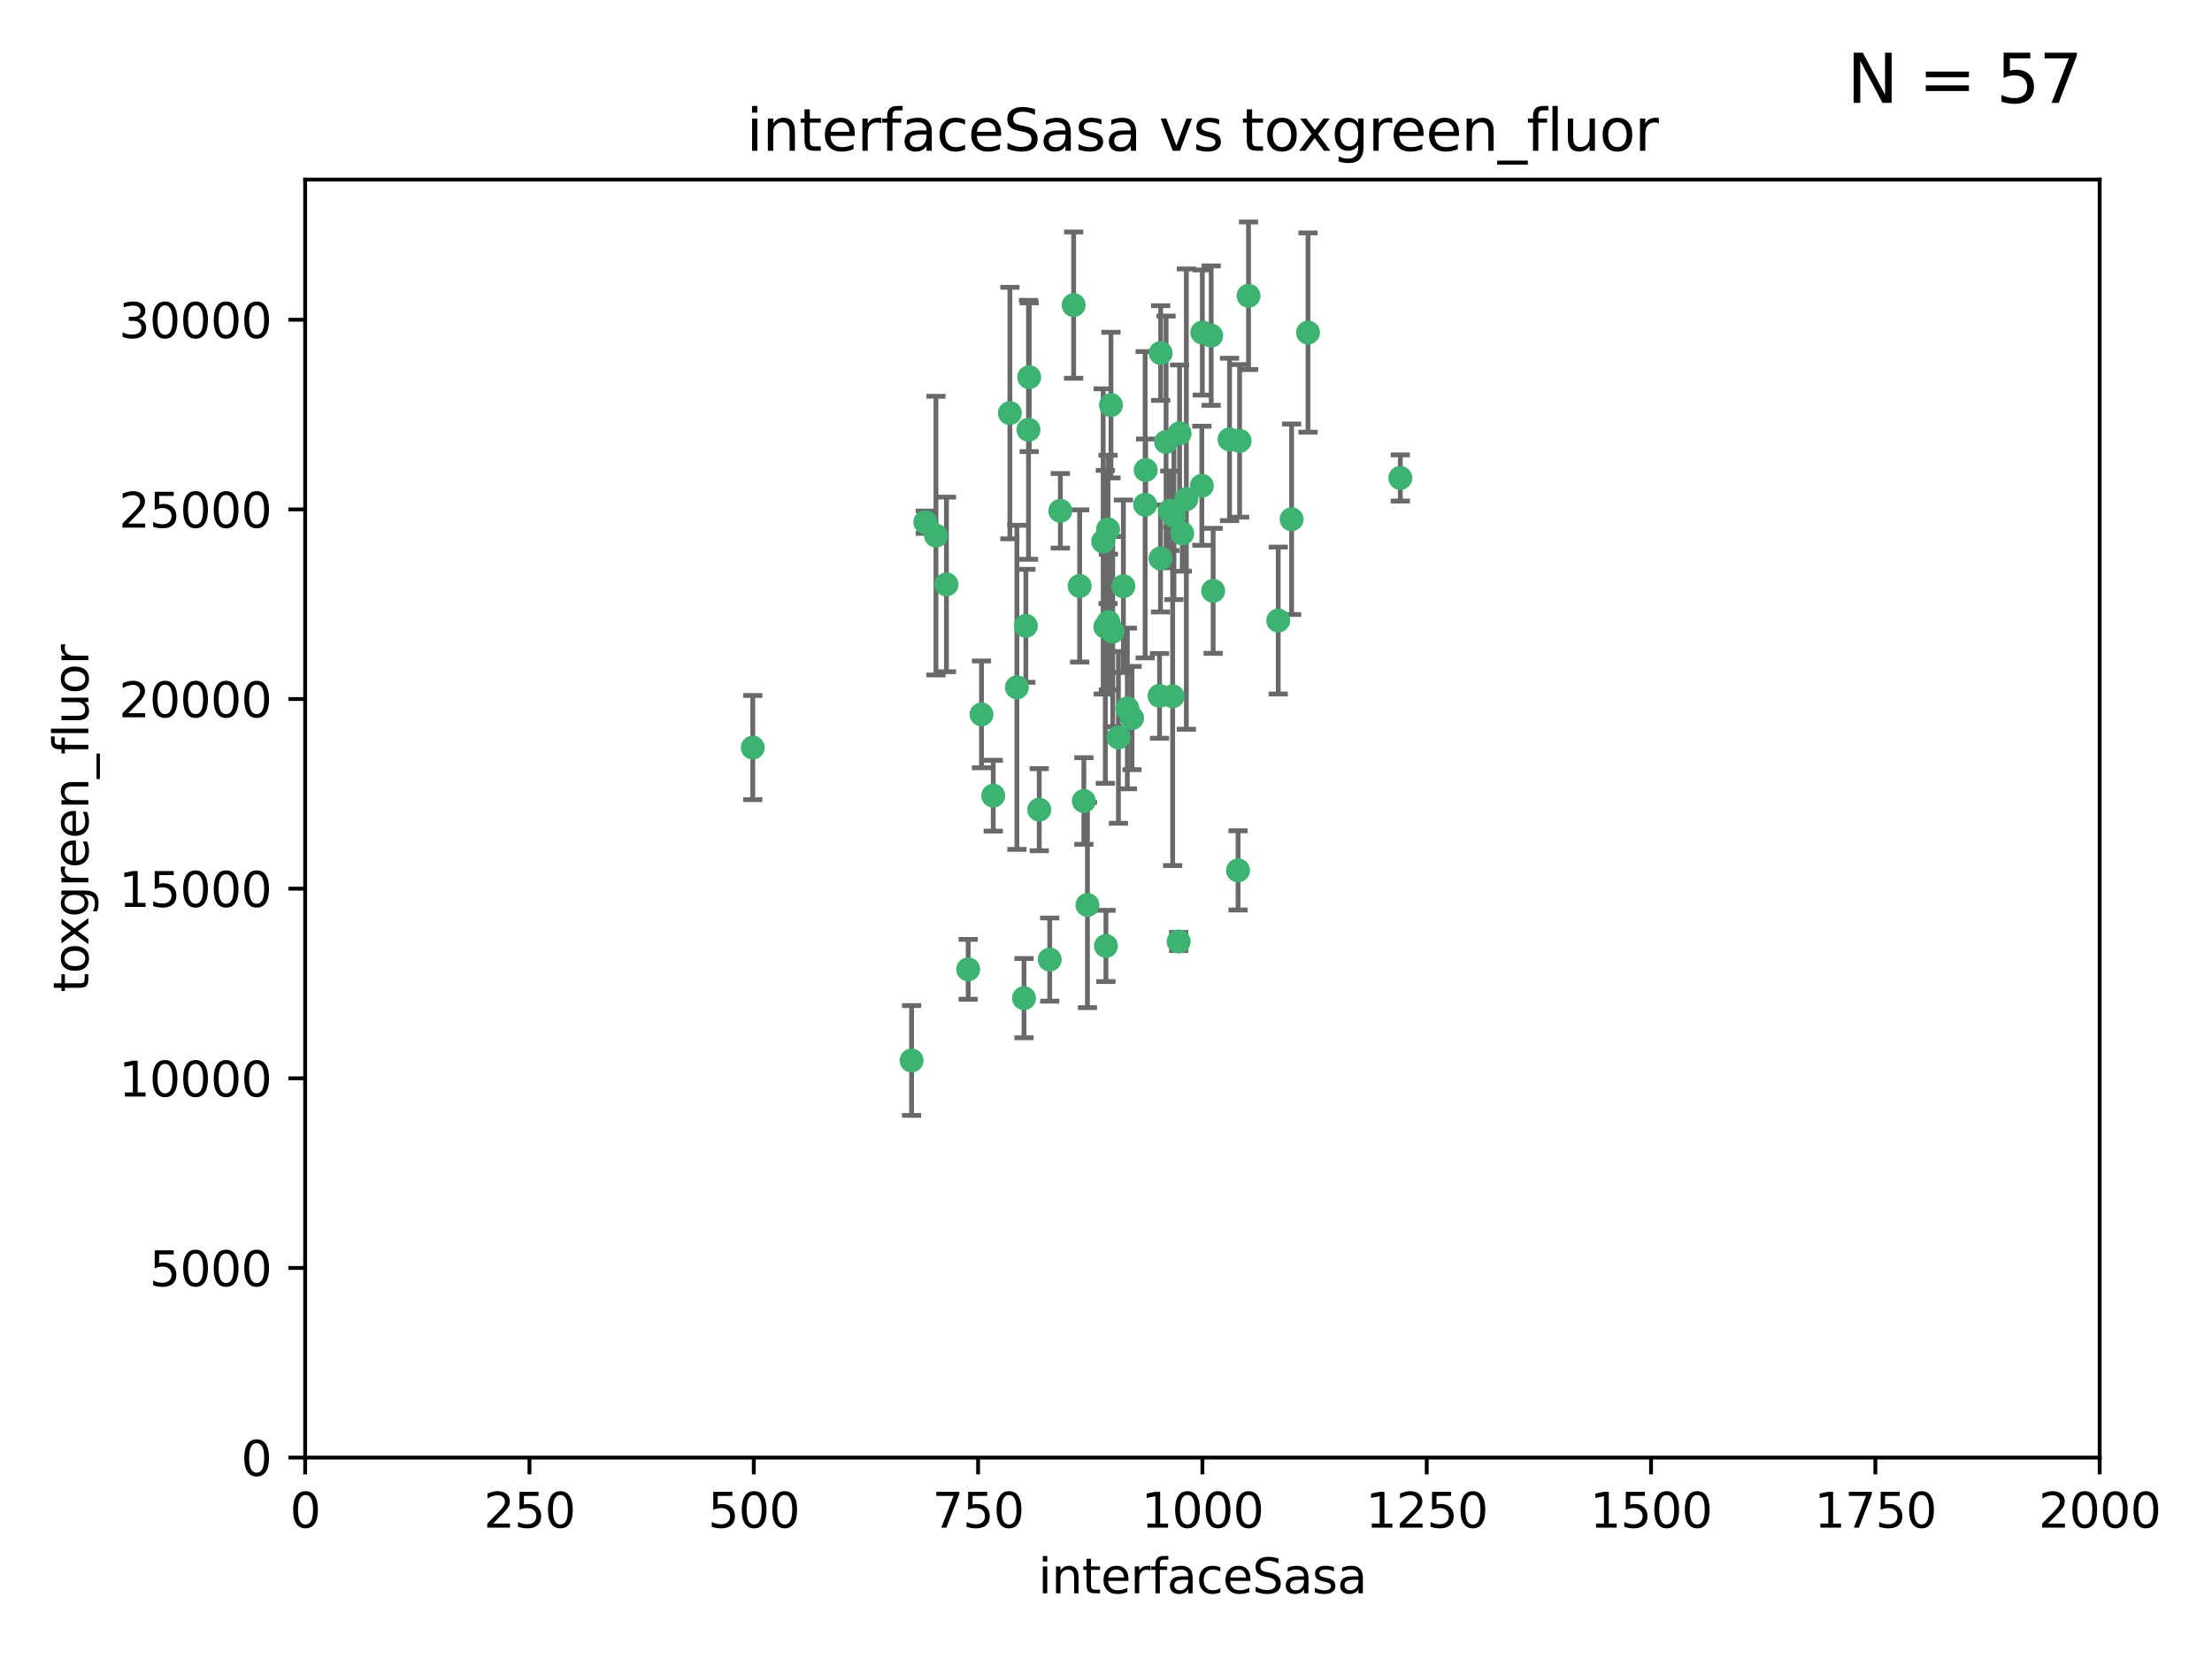 <?xml version="1.0" encoding="utf-8" standalone="no"?>
<!DOCTYPE svg PUBLIC "-//W3C//DTD SVG 1.1//EN"
  "http://www.w3.org/Graphics/SVG/1.1/DTD/svg11.dtd">
<svg xmlns:xlink="http://www.w3.org/1999/xlink" width="460.8pt" height="345.6pt" viewBox="0 0 460.8 345.6" xmlns="http://www.w3.org/2000/svg" version="1.1">
 <defs>
  <style type="text/css">*{stroke-linejoin: round; stroke-linecap: butt}</style>
 </defs>
 <g id="figure_1">
  <g id="patch_1">
   <path d="M 0 345.6 
L 460.8 345.6 
L 460.8 0 
L 0 0 
z
" style="fill: #ffffff"/>
  </g>
  <g id="axes_1">
   <g id="patch_2">
    <path d="M 63.571 303.64 
L 437.4 303.64 
L 437.4 37.411 
L 63.571 37.411 
z
" style="fill: #ffffff"/>
   </g>
   <g id="PathCollection_1">
    <defs>
     <path id="m386fe6e822" d="M 0 1.118 
C 0.297 1.118 0.581 1 0.791 0.791 
C 1 0.581 1.118 0.297 1.118 0 
C 1.118 -0.297 1 -0.581 0.791 -0.791 
C 0.581 -1 0.297 -1.118 0 -1.118 
C -0.297 -1.118 -0.581 -1 -0.791 -0.791 
C -1 -0.581 -1.118 -0.297 -1.118 0 
C -1.118 0.297 -1 0.581 -0.791 0.791 
C -0.581 1 -0.297 1.118 0 1.118 
z
" style="stroke: #3cb371"/>
    </defs>
    <g clip-path="url(#pe1f8c6bca3)">
     <use xlink:href="#m386fe6e822" x="243.693" y="106.407" style="fill: #3cb371; stroke: #3cb371"/>
     <use xlink:href="#m386fe6e822" x="272.484" y="69.276" style="fill: #3cb371; stroke: #3cb371"/>
     <use xlink:href="#m386fe6e822" x="231.435" y="84.387" style="fill: #3cb371; stroke: #3cb371"/>
     <use xlink:href="#m386fe6e822" x="242.914" y="92.058" style="fill: #3cb371; stroke: #3cb371"/>
     <use xlink:href="#m386fe6e822" x="266.28" y="129.266" style="fill: #3cb371; stroke: #3cb371"/>
     <use xlink:href="#m386fe6e822" x="269.065" y="108.167" style="fill: #3cb371; stroke: #3cb371"/>
     <use xlink:href="#m386fe6e822" x="220.886" y="106.409" style="fill: #3cb371; stroke: #3cb371"/>
     <use xlink:href="#m386fe6e822" x="214.404" y="78.577" style="fill: #3cb371; stroke: #3cb371"/>
     <use xlink:href="#m386fe6e822" x="241.787" y="73.544" style="fill: #3cb371; stroke: #3cb371"/>
     <use xlink:href="#m386fe6e822" x="252.721" y="123.084" style="fill: #3cb371; stroke: #3cb371"/>
     <use xlink:href="#m386fe6e822" x="252.312" y="69.92" style="fill: #3cb371; stroke: #3cb371"/>
     <use xlink:href="#m386fe6e822" x="258.229" y="91.842" style="fill: #3cb371; stroke: #3cb371"/>
     <use xlink:href="#m386fe6e822" x="223.66" y="63.561" style="fill: #3cb371; stroke: #3cb371"/>
     <use xlink:href="#m386fe6e822" x="232.987" y="153.62" style="fill: #3cb371; stroke: #3cb371"/>
     <use xlink:href="#m386fe6e822" x="241.557" y="144.96" style="fill: #3cb371; stroke: #3cb371"/>
     <use xlink:href="#m386fe6e822" x="247.136" y="103.972" style="fill: #3cb371; stroke: #3cb371"/>
     <use xlink:href="#m386fe6e822" x="246.284" y="111.129" style="fill: #3cb371; stroke: #3cb371"/>
     <use xlink:href="#m386fe6e822" x="244.553" y="107.43" style="fill: #3cb371; stroke: #3cb371"/>
     <use xlink:href="#m386fe6e822" x="250.368" y="101.196" style="fill: #3cb371; stroke: #3cb371"/>
     <use xlink:href="#m386fe6e822" x="210.378" y="86.045" style="fill: #3cb371; stroke: #3cb371"/>
     <use xlink:href="#m386fe6e822" x="256.134" y="91.543" style="fill: #3cb371; stroke: #3cb371"/>
     <use xlink:href="#m386fe6e822" x="234.02" y="122.124" style="fill: #3cb371; stroke: #3cb371"/>
     <use xlink:href="#m386fe6e822" x="216.495" y="168.674" style="fill: #3cb371; stroke: #3cb371"/>
     <use xlink:href="#m386fe6e822" x="238.555" y="105.145" style="fill: #3cb371; stroke: #3cb371"/>
     <use xlink:href="#m386fe6e822" x="230.261" y="130.584" style="fill: #3cb371; stroke: #3cb371"/>
     <use xlink:href="#m386fe6e822" x="238.669" y="97.916" style="fill: #3cb371; stroke: #3cb371"/>
     <use xlink:href="#m386fe6e822" x="241.753" y="116.33" style="fill: #3cb371; stroke: #3cb371"/>
     <use xlink:href="#m386fe6e822" x="245.731" y="90.261" style="fill: #3cb371; stroke: #3cb371"/>
     <use xlink:href="#m386fe6e822" x="214.256" y="89.534" style="fill: #3cb371; stroke: #3cb371"/>
     <use xlink:href="#m386fe6e822" x="291.711" y="99.569" style="fill: #3cb371; stroke: #3cb371"/>
     <use xlink:href="#m386fe6e822" x="224.916" y="122.066" style="fill: #3cb371; stroke: #3cb371"/>
     <use xlink:href="#m386fe6e822" x="260.091" y="61.614" style="fill: #3cb371; stroke: #3cb371"/>
     <use xlink:href="#m386fe6e822" x="250.465" y="69.268" style="fill: #3cb371; stroke: #3cb371"/>
     <use xlink:href="#m386fe6e822" x="204.462" y="148.819" style="fill: #3cb371; stroke: #3cb371"/>
     <use xlink:href="#m386fe6e822" x="218.677" y="199.895" style="fill: #3cb371; stroke: #3cb371"/>
     <use xlink:href="#m386fe6e822" x="201.688" y="201.933" style="fill: #3cb371; stroke: #3cb371"/>
     <use xlink:href="#m386fe6e822" x="194.981" y="111.579" style="fill: #3cb371; stroke: #3cb371"/>
     <use xlink:href="#m386fe6e822" x="231.802" y="131.576" style="fill: #3cb371; stroke: #3cb371"/>
     <use xlink:href="#m386fe6e822" x="192.753" y="108.788" style="fill: #3cb371; stroke: #3cb371"/>
     <use xlink:href="#m386fe6e822" x="230.822" y="110.277" style="fill: #3cb371; stroke: #3cb371"/>
     <use xlink:href="#m386fe6e822" x="229.813" y="112.79" style="fill: #3cb371; stroke: #3cb371"/>
     <use xlink:href="#m386fe6e822" x="230.901" y="129.589" style="fill: #3cb371; stroke: #3cb371"/>
     <use xlink:href="#m386fe6e822" x="213.706" y="130.365" style="fill: #3cb371; stroke: #3cb371"/>
     <use xlink:href="#m386fe6e822" x="206.91" y="165.758" style="fill: #3cb371; stroke: #3cb371"/>
     <use xlink:href="#m386fe6e822" x="226.534" y="188.53" style="fill: #3cb371; stroke: #3cb371"/>
     <use xlink:href="#m386fe6e822" x="211.835" y="143.182" style="fill: #3cb371; stroke: #3cb371"/>
     <use xlink:href="#m386fe6e822" x="245.536" y="196.128" style="fill: #3cb371; stroke: #3cb371"/>
     <use xlink:href="#m386fe6e822" x="244.288" y="145.054" style="fill: #3cb371; stroke: #3cb371"/>
     <use xlink:href="#m386fe6e822" x="213.318" y="207.934" style="fill: #3cb371; stroke: #3cb371"/>
     <use xlink:href="#m386fe6e822" x="235.826" y="149.585" style="fill: #3cb371; stroke: #3cb371"/>
     <use xlink:href="#m386fe6e822" x="230.385" y="197.058" style="fill: #3cb371; stroke: #3cb371"/>
     <use xlink:href="#m386fe6e822" x="257.91" y="181.315" style="fill: #3cb371; stroke: #3cb371"/>
     <use xlink:href="#m386fe6e822" x="189.899" y="220.92" style="fill: #3cb371; stroke: #3cb371"/>
     <use xlink:href="#m386fe6e822" x="234.846" y="147.587" style="fill: #3cb371; stroke: #3cb371"/>
     <use xlink:href="#m386fe6e822" x="197.163" y="121.744" style="fill: #3cb371; stroke: #3cb371"/>
     <use xlink:href="#m386fe6e822" x="225.785" y="166.862" style="fill: #3cb371; stroke: #3cb371"/>
     <use xlink:href="#m386fe6e822" x="156.817" y="155.731" style="fill: #3cb371; stroke: #3cb371"/>
    </g>
   </g>
   <g id="matplotlib.axis_1">
    <g id="xtick_1">
     <g id="line2d_1">
      <defs>
       <path id="ma49782a4a8" d="M 0 0 
L 0 3.5 
" style="stroke: #000000; stroke-width: 0.8"/>
      </defs>
      <g>
       <use xlink:href="#ma49782a4a8" x="63.571" y="303.64" style="stroke: #000000; stroke-width: 0.8"/>
      </g>
     </g>
     <g id="text_1">
      <!-- 0 -->
      <g transform="translate(60.39 318.238)scale(0.1 -0.1)">
       <defs>
        <path id="DejaVuSans-30" d="M 2034 4250 
Q 1547 4250 1301 3770 
Q 1056 3291 1056 2328 
Q 1056 1369 1301 889 
Q 1547 409 2034 409 
Q 2525 409 2770 889 
Q 3016 1369 3016 2328 
Q 3016 3291 2770 3770 
Q 2525 4250 2034 4250 
z
M 2034 4750 
Q 2819 4750 3233 4129 
Q 3647 3509 3647 2328 
Q 3647 1150 3233 529 
Q 2819 -91 2034 -91 
Q 1250 -91 836 529 
Q 422 1150 422 2328 
Q 422 3509 836 4129 
Q 1250 4750 2034 4750 
z
" transform="scale(0.016)"/>
       </defs>
       <use xlink:href="#DejaVuSans-30"/>
      </g>
     </g>
    </g>
    <g id="xtick_2">
     <g id="line2d_2">
      <g>
       <use xlink:href="#ma49782a4a8" x="110.3" y="303.64" style="stroke: #000000; stroke-width: 0.8"/>
      </g>
     </g>
     <g id="text_2">
      <!-- 250 -->
      <g transform="translate(100.756 318.238)scale(0.1 -0.1)">
       <defs>
        <path id="DejaVuSans-32" d="M 1228 531 
L 3431 531 
L 3431 0 
L 469 0 
L 469 531 
Q 828 903 1448 1529 
Q 2069 2156 2228 2338 
Q 2531 2678 2651 2914 
Q 2772 3150 2772 3378 
Q 2772 3750 2511 3984 
Q 2250 4219 1831 4219 
Q 1534 4219 1204 4116 
Q 875 4013 500 3803 
L 500 4441 
Q 881 4594 1212 4672 
Q 1544 4750 1819 4750 
Q 2544 4750 2975 4387 
Q 3406 4025 3406 3419 
Q 3406 3131 3298 2873 
Q 3191 2616 2906 2266 
Q 2828 2175 2409 1742 
Q 1991 1309 1228 531 
z
" transform="scale(0.016)"/>
        <path id="DejaVuSans-35" d="M 691 4666 
L 3169 4666 
L 3169 4134 
L 1269 4134 
L 1269 2991 
Q 1406 3038 1543 3061 
Q 1681 3084 1819 3084 
Q 2600 3084 3056 2656 
Q 3513 2228 3513 1497 
Q 3513 744 3044 326 
Q 2575 -91 1722 -91 
Q 1428 -91 1123 -41 
Q 819 9 494 109 
L 494 744 
Q 775 591 1075 516 
Q 1375 441 1709 441 
Q 2250 441 2565 725 
Q 2881 1009 2881 1497 
Q 2881 1984 2565 2268 
Q 2250 2553 1709 2553 
Q 1456 2553 1204 2497 
Q 953 2441 691 2322 
L 691 4666 
z
" transform="scale(0.016)"/>
       </defs>
       <use xlink:href="#DejaVuSans-32"/>
       <use xlink:href="#DejaVuSans-35" x="63.623"/>
       <use xlink:href="#DejaVuSans-30" x="127.246"/>
      </g>
     </g>
    </g>
    <g id="xtick_3">
     <g id="line2d_3">
      <g>
       <use xlink:href="#ma49782a4a8" x="157.028" y="303.64" style="stroke: #000000; stroke-width: 0.8"/>
      </g>
     </g>
     <g id="text_3">
      <!-- 500 -->
      <g transform="translate(147.485 318.238)scale(0.1 -0.1)">
       <use xlink:href="#DejaVuSans-35"/>
       <use xlink:href="#DejaVuSans-30" x="63.623"/>
       <use xlink:href="#DejaVuSans-30" x="127.246"/>
      </g>
     </g>
    </g>
    <g id="xtick_4">
     <g id="line2d_4">
      <g>
       <use xlink:href="#ma49782a4a8" x="203.757" y="303.64" style="stroke: #000000; stroke-width: 0.8"/>
      </g>
     </g>
     <g id="text_4">
      <!-- 750 -->
      <g transform="translate(194.213 318.238)scale(0.1 -0.1)">
       <defs>
        <path id="DejaVuSans-37" d="M 525 4666 
L 3525 4666 
L 3525 4397 
L 1831 0 
L 1172 0 
L 2766 4134 
L 525 4134 
L 525 4666 
z
" transform="scale(0.016)"/>
       </defs>
       <use xlink:href="#DejaVuSans-37"/>
       <use xlink:href="#DejaVuSans-35" x="63.623"/>
       <use xlink:href="#DejaVuSans-30" x="127.246"/>
      </g>
     </g>
    </g>
    <g id="xtick_5">
     <g id="line2d_5">
      <g>
       <use xlink:href="#ma49782a4a8" x="250.486" y="303.64" style="stroke: #000000; stroke-width: 0.8"/>
      </g>
     </g>
     <g id="text_5">
      <!-- 1000 -->
      <g transform="translate(237.761 318.238)scale(0.1 -0.1)">
       <defs>
        <path id="DejaVuSans-31" d="M 794 531 
L 1825 531 
L 1825 4091 
L 703 3866 
L 703 4441 
L 1819 4666 
L 2450 4666 
L 2450 531 
L 3481 531 
L 3481 0 
L 794 0 
L 794 531 
z
" transform="scale(0.016)"/>
       </defs>
       <use xlink:href="#DejaVuSans-31"/>
       <use xlink:href="#DejaVuSans-30" x="63.623"/>
       <use xlink:href="#DejaVuSans-30" x="127.246"/>
       <use xlink:href="#DejaVuSans-30" x="190.869"/>
      </g>
     </g>
    </g>
    <g id="xtick_6">
     <g id="line2d_6">
      <g>
       <use xlink:href="#ma49782a4a8" x="297.214" y="303.64" style="stroke: #000000; stroke-width: 0.8"/>
      </g>
     </g>
     <g id="text_6">
      <!-- 1250 -->
      <g transform="translate(284.489 318.238)scale(0.1 -0.1)">
       <use xlink:href="#DejaVuSans-31"/>
       <use xlink:href="#DejaVuSans-32" x="63.623"/>
       <use xlink:href="#DejaVuSans-35" x="127.246"/>
       <use xlink:href="#DejaVuSans-30" x="190.869"/>
      </g>
     </g>
    </g>
    <g id="xtick_7">
     <g id="line2d_7">
      <g>
       <use xlink:href="#ma49782a4a8" x="343.943" y="303.64" style="stroke: #000000; stroke-width: 0.8"/>
      </g>
     </g>
     <g id="text_7">
      <!-- 1500 -->
      <g transform="translate(331.218 318.238)scale(0.1 -0.1)">
       <use xlink:href="#DejaVuSans-31"/>
       <use xlink:href="#DejaVuSans-35" x="63.623"/>
       <use xlink:href="#DejaVuSans-30" x="127.246"/>
       <use xlink:href="#DejaVuSans-30" x="190.869"/>
      </g>
     </g>
    </g>
    <g id="xtick_8">
     <g id="line2d_8">
      <g>
       <use xlink:href="#ma49782a4a8" x="390.671" y="303.64" style="stroke: #000000; stroke-width: 0.8"/>
      </g>
     </g>
     <g id="text_8">
      <!-- 1750 -->
      <g transform="translate(377.946 318.238)scale(0.1 -0.1)">
       <use xlink:href="#DejaVuSans-31"/>
       <use xlink:href="#DejaVuSans-37" x="63.623"/>
       <use xlink:href="#DejaVuSans-35" x="127.246"/>
       <use xlink:href="#DejaVuSans-30" x="190.869"/>
      </g>
     </g>
    </g>
    <g id="xtick_9">
     <g id="line2d_9">
      <g>
       <use xlink:href="#ma49782a4a8" x="437.4" y="303.64" style="stroke: #000000; stroke-width: 0.8"/>
      </g>
     </g>
     <g id="text_9">
      <!-- 2000 -->
      <g transform="translate(424.675 318.238)scale(0.1 -0.1)">
       <use xlink:href="#DejaVuSans-32"/>
       <use xlink:href="#DejaVuSans-30" x="63.623"/>
       <use xlink:href="#DejaVuSans-30" x="127.246"/>
       <use xlink:href="#DejaVuSans-30" x="190.869"/>
      </g>
     </g>
    </g>
    <g id="text_10">
     <!-- interfaceSasa -->
     <g transform="translate(216.279 331.917)scale(0.1 -0.1)">
      <defs>
       <path id="DejaVuSans-69" d="M 603 3500 
L 1178 3500 
L 1178 0 
L 603 0 
L 603 3500 
z
M 603 4863 
L 1178 4863 
L 1178 4134 
L 603 4134 
L 603 4863 
z
" transform="scale(0.016)"/>
       <path id="DejaVuSans-6e" d="M 3513 2113 
L 3513 0 
L 2938 0 
L 2938 2094 
Q 2938 2591 2744 2837 
Q 2550 3084 2163 3084 
Q 1697 3084 1428 2787 
Q 1159 2491 1159 1978 
L 1159 0 
L 581 0 
L 581 3500 
L 1159 3500 
L 1159 2956 
Q 1366 3272 1645 3428 
Q 1925 3584 2291 3584 
Q 2894 3584 3203 3211 
Q 3513 2838 3513 2113 
z
" transform="scale(0.016)"/>
       <path id="DejaVuSans-74" d="M 1172 4494 
L 1172 3500 
L 2356 3500 
L 2356 3053 
L 1172 3053 
L 1172 1153 
Q 1172 725 1289 603 
Q 1406 481 1766 481 
L 2356 481 
L 2356 0 
L 1766 0 
Q 1100 0 847 248 
Q 594 497 594 1153 
L 594 3053 
L 172 3053 
L 172 3500 
L 594 3500 
L 594 4494 
L 1172 4494 
z
" transform="scale(0.016)"/>
       <path id="DejaVuSans-65" d="M 3597 1894 
L 3597 1613 
L 953 1613 
Q 991 1019 1311 708 
Q 1631 397 2203 397 
Q 2534 397 2845 478 
Q 3156 559 3463 722 
L 3463 178 
Q 3153 47 2828 -22 
Q 2503 -91 2169 -91 
Q 1331 -91 842 396 
Q 353 884 353 1716 
Q 353 2575 817 3079 
Q 1281 3584 2069 3584 
Q 2775 3584 3186 3129 
Q 3597 2675 3597 1894 
z
M 3022 2063 
Q 3016 2534 2758 2815 
Q 2500 3097 2075 3097 
Q 1594 3097 1305 2825 
Q 1016 2553 972 2059 
L 3022 2063 
z
" transform="scale(0.016)"/>
       <path id="DejaVuSans-72" d="M 2631 2963 
Q 2534 3019 2420 3045 
Q 2306 3072 2169 3072 
Q 1681 3072 1420 2755 
Q 1159 2438 1159 1844 
L 1159 0 
L 581 0 
L 581 3500 
L 1159 3500 
L 1159 2956 
Q 1341 3275 1631 3429 
Q 1922 3584 2338 3584 
Q 2397 3584 2469 3576 
Q 2541 3569 2628 3553 
L 2631 2963 
z
" transform="scale(0.016)"/>
       <path id="DejaVuSans-66" d="M 2375 4863 
L 2375 4384 
L 1825 4384 
Q 1516 4384 1395 4259 
Q 1275 4134 1275 3809 
L 1275 3500 
L 2222 3500 
L 2222 3053 
L 1275 3053 
L 1275 0 
L 697 0 
L 697 3053 
L 147 3053 
L 147 3500 
L 697 3500 
L 697 3744 
Q 697 4328 969 4595 
Q 1241 4863 1831 4863 
L 2375 4863 
z
" transform="scale(0.016)"/>
       <path id="DejaVuSans-61" d="M 2194 1759 
Q 1497 1759 1228 1600 
Q 959 1441 959 1056 
Q 959 750 1161 570 
Q 1363 391 1709 391 
Q 2188 391 2477 730 
Q 2766 1069 2766 1631 
L 2766 1759 
L 2194 1759 
z
M 3341 1997 
L 3341 0 
L 2766 0 
L 2766 531 
Q 2569 213 2275 61 
Q 1981 -91 1556 -91 
Q 1019 -91 701 211 
Q 384 513 384 1019 
Q 384 1609 779 1909 
Q 1175 2209 1959 2209 
L 2766 2209 
L 2766 2266 
Q 2766 2663 2505 2880 
Q 2244 3097 1772 3097 
Q 1472 3097 1187 3025 
Q 903 2953 641 2809 
L 641 3341 
Q 956 3463 1253 3523 
Q 1550 3584 1831 3584 
Q 2591 3584 2966 3190 
Q 3341 2797 3341 1997 
z
" transform="scale(0.016)"/>
       <path id="DejaVuSans-63" d="M 3122 3366 
L 3122 2828 
Q 2878 2963 2633 3030 
Q 2388 3097 2138 3097 
Q 1578 3097 1268 2742 
Q 959 2388 959 1747 
Q 959 1106 1268 751 
Q 1578 397 2138 397 
Q 2388 397 2633 464 
Q 2878 531 3122 666 
L 3122 134 
Q 2881 22 2623 -34 
Q 2366 -91 2075 -91 
Q 1284 -91 818 406 
Q 353 903 353 1747 
Q 353 2603 823 3093 
Q 1294 3584 2113 3584 
Q 2378 3584 2631 3529 
Q 2884 3475 3122 3366 
z
" transform="scale(0.016)"/>
       <path id="DejaVuSans-53" d="M 3425 4513 
L 3425 3897 
Q 3066 4069 2747 4153 
Q 2428 4238 2131 4238 
Q 1616 4238 1336 4038 
Q 1056 3838 1056 3469 
Q 1056 3159 1242 3001 
Q 1428 2844 1947 2747 
L 2328 2669 
Q 3034 2534 3370 2195 
Q 3706 1856 3706 1288 
Q 3706 609 3251 259 
Q 2797 -91 1919 -91 
Q 1588 -91 1214 -16 
Q 841 59 441 206 
L 441 856 
Q 825 641 1194 531 
Q 1563 422 1919 422 
Q 2459 422 2753 634 
Q 3047 847 3047 1241 
Q 3047 1584 2836 1778 
Q 2625 1972 2144 2069 
L 1759 2144 
Q 1053 2284 737 2584 
Q 422 2884 422 3419 
Q 422 4038 858 4394 
Q 1294 4750 2059 4750 
Q 2388 4750 2728 4690 
Q 3069 4631 3425 4513 
z
" transform="scale(0.016)"/>
       <path id="DejaVuSans-73" d="M 2834 3397 
L 2834 2853 
Q 2591 2978 2328 3040 
Q 2066 3103 1784 3103 
Q 1356 3103 1142 2972 
Q 928 2841 928 2578 
Q 928 2378 1081 2264 
Q 1234 2150 1697 2047 
L 1894 2003 
Q 2506 1872 2764 1633 
Q 3022 1394 3022 966 
Q 3022 478 2636 193 
Q 2250 -91 1575 -91 
Q 1294 -91 989 -36 
Q 684 19 347 128 
L 347 722 
Q 666 556 975 473 
Q 1284 391 1588 391 
Q 1994 391 2212 530 
Q 2431 669 2431 922 
Q 2431 1156 2273 1281 
Q 2116 1406 1581 1522 
L 1381 1569 
Q 847 1681 609 1914 
Q 372 2147 372 2553 
Q 372 3047 722 3315 
Q 1072 3584 1716 3584 
Q 2034 3584 2315 3537 
Q 2597 3491 2834 3397 
z
" transform="scale(0.016)"/>
      </defs>
      <use xlink:href="#DejaVuSans-69"/>
      <use xlink:href="#DejaVuSans-6e" x="27.783"/>
      <use xlink:href="#DejaVuSans-74" x="91.162"/>
      <use xlink:href="#DejaVuSans-65" x="130.371"/>
      <use xlink:href="#DejaVuSans-72" x="191.895"/>
      <use xlink:href="#DejaVuSans-66" x="233.008"/>
      <use xlink:href="#DejaVuSans-61" x="268.213"/>
      <use xlink:href="#DejaVuSans-63" x="329.492"/>
      <use xlink:href="#DejaVuSans-65" x="384.473"/>
      <use xlink:href="#DejaVuSans-53" x="445.996"/>
      <use xlink:href="#DejaVuSans-61" x="509.473"/>
      <use xlink:href="#DejaVuSans-73" x="570.752"/>
      <use xlink:href="#DejaVuSans-61" x="622.852"/>
     </g>
    </g>
   </g>
   <g id="matplotlib.axis_2">
    <g id="ytick_1">
     <g id="line2d_10">
      <defs>
       <path id="m198e54d831" d="M 0 0 
L -3.5 0 
" style="stroke: #000000; stroke-width: 0.8"/>
      </defs>
      <g>
       <use xlink:href="#m198e54d831" x="63.571" y="303.64" style="stroke: #000000; stroke-width: 0.8"/>
      </g>
     </g>
     <g id="text_11">
      <!-- 0 -->
      <g transform="translate(50.209 307.439)scale(0.1 -0.1)">
       <use xlink:href="#DejaVuSans-30"/>
      </g>
     </g>
    </g>
    <g id="ytick_2">
     <g id="line2d_11">
      <g>
       <use xlink:href="#m198e54d831" x="63.571" y="264.135" style="stroke: #000000; stroke-width: 0.8"/>
      </g>
     </g>
     <g id="text_12">
      <!-- 5000 -->
      <g transform="translate(31.121 267.934)scale(0.1 -0.1)">
       <use xlink:href="#DejaVuSans-35"/>
       <use xlink:href="#DejaVuSans-30" x="63.623"/>
       <use xlink:href="#DejaVuSans-30" x="127.246"/>
       <use xlink:href="#DejaVuSans-30" x="190.869"/>
      </g>
     </g>
    </g>
    <g id="ytick_3">
     <g id="line2d_12">
      <g>
       <use xlink:href="#m198e54d831" x="63.571" y="224.63" style="stroke: #000000; stroke-width: 0.8"/>
      </g>
     </g>
     <g id="text_13">
      <!-- 10000 -->
      <g transform="translate(24.759 228.429)scale(0.1 -0.1)">
       <use xlink:href="#DejaVuSans-31"/>
       <use xlink:href="#DejaVuSans-30" x="63.623"/>
       <use xlink:href="#DejaVuSans-30" x="127.246"/>
       <use xlink:href="#DejaVuSans-30" x="190.869"/>
       <use xlink:href="#DejaVuSans-30" x="254.492"/>
      </g>
     </g>
    </g>
    <g id="ytick_4">
     <g id="line2d_13">
      <g>
       <use xlink:href="#m198e54d831" x="63.571" y="185.125" style="stroke: #000000; stroke-width: 0.8"/>
      </g>
     </g>
     <g id="text_14">
      <!-- 15000 -->
      <g transform="translate(24.759 188.924)scale(0.1 -0.1)">
       <use xlink:href="#DejaVuSans-31"/>
       <use xlink:href="#DejaVuSans-35" x="63.623"/>
       <use xlink:href="#DejaVuSans-30" x="127.246"/>
       <use xlink:href="#DejaVuSans-30" x="190.869"/>
       <use xlink:href="#DejaVuSans-30" x="254.492"/>
      </g>
     </g>
    </g>
    <g id="ytick_5">
     <g id="line2d_14">
      <g>
       <use xlink:href="#m198e54d831" x="63.571" y="145.62" style="stroke: #000000; stroke-width: 0.8"/>
      </g>
     </g>
     <g id="text_15">
      <!-- 20000 -->
      <g transform="translate(24.759 149.419)scale(0.1 -0.1)">
       <use xlink:href="#DejaVuSans-32"/>
       <use xlink:href="#DejaVuSans-30" x="63.623"/>
       <use xlink:href="#DejaVuSans-30" x="127.246"/>
       <use xlink:href="#DejaVuSans-30" x="190.869"/>
       <use xlink:href="#DejaVuSans-30" x="254.492"/>
      </g>
     </g>
    </g>
    <g id="ytick_6">
     <g id="line2d_15">
      <g>
       <use xlink:href="#m198e54d831" x="63.571" y="106.115" style="stroke: #000000; stroke-width: 0.8"/>
      </g>
     </g>
     <g id="text_16">
      <!-- 25000 -->
      <g transform="translate(24.759 109.914)scale(0.1 -0.1)">
       <use xlink:href="#DejaVuSans-32"/>
       <use xlink:href="#DejaVuSans-35" x="63.623"/>
       <use xlink:href="#DejaVuSans-30" x="127.246"/>
       <use xlink:href="#DejaVuSans-30" x="190.869"/>
       <use xlink:href="#DejaVuSans-30" x="254.492"/>
      </g>
     </g>
    </g>
    <g id="ytick_7">
     <g id="line2d_16">
      <g>
       <use xlink:href="#m198e54d831" x="63.571" y="66.61" style="stroke: #000000; stroke-width: 0.8"/>
      </g>
     </g>
     <g id="text_17">
      <!-- 30000 -->
      <g transform="translate(24.759 70.409)scale(0.1 -0.1)">
       <defs>
        <path id="DejaVuSans-33" d="M 2597 2516 
Q 3050 2419 3304 2112 
Q 3559 1806 3559 1356 
Q 3559 666 3084 287 
Q 2609 -91 1734 -91 
Q 1441 -91 1130 -33 
Q 819 25 488 141 
L 488 750 
Q 750 597 1062 519 
Q 1375 441 1716 441 
Q 2309 441 2620 675 
Q 2931 909 2931 1356 
Q 2931 1769 2642 2001 
Q 2353 2234 1838 2234 
L 1294 2234 
L 1294 2753 
L 1863 2753 
Q 2328 2753 2575 2939 
Q 2822 3125 2822 3475 
Q 2822 3834 2567 4026 
Q 2313 4219 1838 4219 
Q 1578 4219 1281 4162 
Q 984 4106 628 3988 
L 628 4550 
Q 988 4650 1302 4700 
Q 1616 4750 1894 4750 
Q 2613 4750 3031 4423 
Q 3450 4097 3450 3541 
Q 3450 3153 3228 2886 
Q 3006 2619 2597 2516 
z
" transform="scale(0.016)"/>
       </defs>
       <use xlink:href="#DejaVuSans-33"/>
       <use xlink:href="#DejaVuSans-30" x="63.623"/>
       <use xlink:href="#DejaVuSans-30" x="127.246"/>
       <use xlink:href="#DejaVuSans-30" x="190.869"/>
       <use xlink:href="#DejaVuSans-30" x="254.492"/>
      </g>
     </g>
    </g>
    <g id="text_18">
     <!-- toxgreen_fluor -->
     <g transform="translate(18.401 206.72)rotate(-90)scale(0.1 -0.1)">
      <defs>
       <path id="DejaVuSans-6f" d="M 1959 3097 
Q 1497 3097 1228 2736 
Q 959 2375 959 1747 
Q 959 1119 1226 758 
Q 1494 397 1959 397 
Q 2419 397 2687 759 
Q 2956 1122 2956 1747 
Q 2956 2369 2687 2733 
Q 2419 3097 1959 3097 
z
M 1959 3584 
Q 2709 3584 3137 3096 
Q 3566 2609 3566 1747 
Q 3566 888 3137 398 
Q 2709 -91 1959 -91 
Q 1206 -91 779 398 
Q 353 888 353 1747 
Q 353 2609 779 3096 
Q 1206 3584 1959 3584 
z
" transform="scale(0.016)"/>
       <path id="DejaVuSans-78" d="M 3513 3500 
L 2247 1797 
L 3578 0 
L 2900 0 
L 1881 1375 
L 863 0 
L 184 0 
L 1544 1831 
L 300 3500 
L 978 3500 
L 1906 2253 
L 2834 3500 
L 3513 3500 
z
" transform="scale(0.016)"/>
       <path id="DejaVuSans-67" d="M 2906 1791 
Q 2906 2416 2648 2759 
Q 2391 3103 1925 3103 
Q 1463 3103 1205 2759 
Q 947 2416 947 1791 
Q 947 1169 1205 825 
Q 1463 481 1925 481 
Q 2391 481 2648 825 
Q 2906 1169 2906 1791 
z
M 3481 434 
Q 3481 -459 3084 -895 
Q 2688 -1331 1869 -1331 
Q 1566 -1331 1297 -1286 
Q 1028 -1241 775 -1147 
L 775 -588 
Q 1028 -725 1275 -790 
Q 1522 -856 1778 -856 
Q 2344 -856 2625 -561 
Q 2906 -266 2906 331 
L 2906 616 
Q 2728 306 2450 153 
Q 2172 0 1784 0 
Q 1141 0 747 490 
Q 353 981 353 1791 
Q 353 2603 747 3093 
Q 1141 3584 1784 3584 
Q 2172 3584 2450 3431 
Q 2728 3278 2906 2969 
L 2906 3500 
L 3481 3500 
L 3481 434 
z
" transform="scale(0.016)"/>
       <path id="DejaVuSans-5f" d="M 3263 -1063 
L 3263 -1509 
L -63 -1509 
L -63 -1063 
L 3263 -1063 
z
" transform="scale(0.016)"/>
       <path id="DejaVuSans-6c" d="M 603 4863 
L 1178 4863 
L 1178 0 
L 603 0 
L 603 4863 
z
" transform="scale(0.016)"/>
       <path id="DejaVuSans-75" d="M 544 1381 
L 544 3500 
L 1119 3500 
L 1119 1403 
Q 1119 906 1312 657 
Q 1506 409 1894 409 
Q 2359 409 2629 706 
Q 2900 1003 2900 1516 
L 2900 3500 
L 3475 3500 
L 3475 0 
L 2900 0 
L 2900 538 
Q 2691 219 2414 64 
Q 2138 -91 1772 -91 
Q 1169 -91 856 284 
Q 544 659 544 1381 
z
M 1991 3584 
L 1991 3584 
z
" transform="scale(0.016)"/>
      </defs>
      <use xlink:href="#DejaVuSans-74"/>
      <use xlink:href="#DejaVuSans-6f" x="39.209"/>
      <use xlink:href="#DejaVuSans-78" x="97.266"/>
      <use xlink:href="#DejaVuSans-67" x="156.445"/>
      <use xlink:href="#DejaVuSans-72" x="219.922"/>
      <use xlink:href="#DejaVuSans-65" x="258.785"/>
      <use xlink:href="#DejaVuSans-65" x="320.309"/>
      <use xlink:href="#DejaVuSans-6e" x="381.832"/>
      <use xlink:href="#DejaVuSans-5f" x="445.211"/>
      <use xlink:href="#DejaVuSans-66" x="495.211"/>
      <use xlink:href="#DejaVuSans-6c" x="530.416"/>
      <use xlink:href="#DejaVuSans-75" x="558.199"/>
      <use xlink:href="#DejaVuSans-6f" x="621.578"/>
      <use xlink:href="#DejaVuSans-72" x="682.76"/>
     </g>
    </g>
   </g>
   <g id="LineCollection_1">
    <path d="M 243.693 114.69 
L 243.693 98.124 
" clip-path="url(#pe1f8c6bca3)" style="fill: none; stroke: #696969"/>
    <path d="M 272.484 90.034 
L 272.484 48.519 
" clip-path="url(#pe1f8c6bca3)" style="fill: none; stroke: #696969"/>
    <path d="M 231.435 99.556 
L 231.435 69.219 
" clip-path="url(#pe1f8c6bca3)" style="fill: none; stroke: #696969"/>
    <path d="M 242.914 118.276 
L 242.914 65.84 
" clip-path="url(#pe1f8c6bca3)" style="fill: none; stroke: #696969"/>
    <path d="M 266.28 144.567 
L 266.28 113.965 
" clip-path="url(#pe1f8c6bca3)" style="fill: none; stroke: #696969"/>
    <path d="M 269.065 128.009 
L 269.065 88.325 
" clip-path="url(#pe1f8c6bca3)" style="fill: none; stroke: #696969"/>
    <path d="M 220.886 114.176 
L 220.886 98.642 
" clip-path="url(#pe1f8c6bca3)" style="fill: none; stroke: #696969"/>
    <path d="M 214.404 94.067 
L 214.404 63.087 
" clip-path="url(#pe1f8c6bca3)" style="fill: none; stroke: #696969"/>
    <path d="M 241.787 83.405 
L 241.787 63.682 
" clip-path="url(#pe1f8c6bca3)" style="fill: none; stroke: #696969"/>
    <path d="M 252.721 136.104 
L 252.721 110.065 
" clip-path="url(#pe1f8c6bca3)" style="fill: none; stroke: #696969"/>
    <path d="M 252.312 84.444 
L 252.312 55.396 
" clip-path="url(#pe1f8c6bca3)" style="fill: none; stroke: #696969"/>
    <path d="M 258.229 107.733 
L 258.229 75.95 
" clip-path="url(#pe1f8c6bca3)" style="fill: none; stroke: #696969"/>
    <path d="M 223.66 78.794 
L 223.66 48.327 
" clip-path="url(#pe1f8c6bca3)" style="fill: none; stroke: #696969"/>
    <path d="M 232.987 171.496 
L 232.987 135.744 
" clip-path="url(#pe1f8c6bca3)" style="fill: none; stroke: #696969"/>
    <path d="M 241.557 153.789 
L 241.557 136.131 
" clip-path="url(#pe1f8c6bca3)" style="fill: none; stroke: #696969"/>
    <path d="M 247.136 151.918 
L 247.136 56.025 
" clip-path="url(#pe1f8c6bca3)" style="fill: none; stroke: #696969"/>
    <path d="M 246.284 118.989 
L 246.284 103.269 
" clip-path="url(#pe1f8c6bca3)" style="fill: none; stroke: #696969"/>
    <path d="M 244.553 124.902 
L 244.553 89.957 
" clip-path="url(#pe1f8c6bca3)" style="fill: none; stroke: #696969"/>
    <path d="M 250.368 113.603 
L 250.368 88.789 
" clip-path="url(#pe1f8c6bca3)" style="fill: none; stroke: #696969"/>
    <path d="M 210.378 112.245 
L 210.378 59.845 
" clip-path="url(#pe1f8c6bca3)" style="fill: none; stroke: #696969"/>
    <path d="M 256.134 108.456 
L 256.134 74.63 
" clip-path="url(#pe1f8c6bca3)" style="fill: none; stroke: #696969"/>
    <path d="M 234.02 140.086 
L 234.02 104.162 
" clip-path="url(#pe1f8c6bca3)" style="fill: none; stroke: #696969"/>
    <path d="M 216.495 177.225 
L 216.495 160.123 
" clip-path="url(#pe1f8c6bca3)" style="fill: none; stroke: #696969"/>
    <path d="M 238.555 137.044 
L 238.555 73.246 
" clip-path="url(#pe1f8c6bca3)" style="fill: none; stroke: #696969"/>
    <path d="M 230.261 163.179 
L 230.261 97.99 
" clip-path="url(#pe1f8c6bca3)" style="fill: none; stroke: #696969"/>
    <path d="M 238.669 104.375 
L 238.669 91.457 
" clip-path="url(#pe1f8c6bca3)" style="fill: none; stroke: #696969"/>
    <path d="M 241.753 127.48 
L 241.753 105.181 
" clip-path="url(#pe1f8c6bca3)" style="fill: none; stroke: #696969"/>
    <path d="M 245.731 104.49 
L 245.731 76.032 
" clip-path="url(#pe1f8c6bca3)" style="fill: none; stroke: #696969"/>
    <path d="M 214.256 116.506 
L 214.256 62.562 
" clip-path="url(#pe1f8c6bca3)" style="fill: none; stroke: #696969"/>
    <path d="M 291.711 104.376 
L 291.711 94.761 
" clip-path="url(#pe1f8c6bca3)" style="fill: none; stroke: #696969"/>
    <path d="M 224.916 137.913 
L 224.916 106.218 
" clip-path="url(#pe1f8c6bca3)" style="fill: none; stroke: #696969"/>
    <path d="M 260.091 76.984 
L 260.091 46.244 
" clip-path="url(#pe1f8c6bca3)" style="fill: none; stroke: #696969"/>
    <path d="M 250.465 82.296 
L 250.465 56.239 
" clip-path="url(#pe1f8c6bca3)" style="fill: none; stroke: #696969"/>
    <path d="M 204.462 159.942 
L 204.462 137.697 
" clip-path="url(#pe1f8c6bca3)" style="fill: none; stroke: #696969"/>
    <path d="M 218.677 208.561 
L 218.677 191.229 
" clip-path="url(#pe1f8c6bca3)" style="fill: none; stroke: #696969"/>
    <path d="M 201.688 208.172 
L 201.688 195.693 
" clip-path="url(#pe1f8c6bca3)" style="fill: none; stroke: #696969"/>
    <path d="M 194.981 140.604 
L 194.981 82.554 
" clip-path="url(#pe1f8c6bca3)" style="fill: none; stroke: #696969"/>
    <path d="M 231.802 151.398 
L 231.802 111.753 
" clip-path="url(#pe1f8c6bca3)" style="fill: none; stroke: #696969"/>
    <path d="M 192.753 111.116 
L 192.753 106.461 
" clip-path="url(#pe1f8c6bca3)" style="fill: none; stroke: #696969"/>
    <path d="M 230.822 125.727 
L 230.822 94.826 
" clip-path="url(#pe1f8c6bca3)" style="fill: none; stroke: #696969"/>
    <path d="M 229.813 144.582 
L 229.813 80.997 
" clip-path="url(#pe1f8c6bca3)" style="fill: none; stroke: #696969"/>
    <path d="M 230.901 143.733 
L 230.901 115.445 
" clip-path="url(#pe1f8c6bca3)" style="fill: none; stroke: #696969"/>
    <path d="M 213.706 142.136 
L 213.706 118.595 
" clip-path="url(#pe1f8c6bca3)" style="fill: none; stroke: #696969"/>
    <path d="M 206.91 173.134 
L 206.91 158.381 
" clip-path="url(#pe1f8c6bca3)" style="fill: none; stroke: #696969"/>
    <path d="M 226.534 209.909 
L 226.534 167.152 
" clip-path="url(#pe1f8c6bca3)" style="fill: none; stroke: #696969"/>
    <path d="M 211.835 176.942 
L 211.835 109.423 
" clip-path="url(#pe1f8c6bca3)" style="fill: none; stroke: #696969"/>
    <path d="M 245.536 198.023 
L 245.536 194.232 
" clip-path="url(#pe1f8c6bca3)" style="fill: none; stroke: #696969"/>
    <path d="M 244.288 180.314 
L 244.288 109.794 
" clip-path="url(#pe1f8c6bca3)" style="fill: none; stroke: #696969"/>
    <path d="M 213.318 216.185 
L 213.318 199.682 
" clip-path="url(#pe1f8c6bca3)" style="fill: none; stroke: #696969"/>
    <path d="M 235.826 160.342 
L 235.826 138.827 
" clip-path="url(#pe1f8c6bca3)" style="fill: none; stroke: #696969"/>
    <path d="M 230.385 204.481 
L 230.385 189.634 
" clip-path="url(#pe1f8c6bca3)" style="fill: none; stroke: #696969"/>
    <path d="M 257.91 189.565 
L 257.91 173.066 
" clip-path="url(#pe1f8c6bca3)" style="fill: none; stroke: #696969"/>
    <path d="M 189.899 232.358 
L 189.899 209.482 
" clip-path="url(#pe1f8c6bca3)" style="fill: none; stroke: #696969"/>
    <path d="M 234.846 164.323 
L 234.846 130.852 
" clip-path="url(#pe1f8c6bca3)" style="fill: none; stroke: #696969"/>
    <path d="M 197.163 139.929 
L 197.163 103.559 
" clip-path="url(#pe1f8c6bca3)" style="fill: none; stroke: #696969"/>
    <path d="M 225.785 175.888 
L 225.785 157.836 
" clip-path="url(#pe1f8c6bca3)" style="fill: none; stroke: #696969"/>
    <path d="M 156.817 166.584 
L 156.817 144.878 
" clip-path="url(#pe1f8c6bca3)" style="fill: none; stroke: #696969"/>
   </g>
   <g id="line2d_17">
    <defs>
     <path id="mbf3d9fb8b2" d="M 2 0 
L -2 -0 
" style="stroke: #696969"/>
    </defs>
    <g clip-path="url(#pe1f8c6bca3)">
     <use xlink:href="#mbf3d9fb8b2" x="243.693" y="114.69" style="fill: #696969; stroke: #696969"/>
     <use xlink:href="#mbf3d9fb8b2" x="272.484" y="90.034" style="fill: #696969; stroke: #696969"/>
     <use xlink:href="#mbf3d9fb8b2" x="231.435" y="99.556" style="fill: #696969; stroke: #696969"/>
     <use xlink:href="#mbf3d9fb8b2" x="242.914" y="118.276" style="fill: #696969; stroke: #696969"/>
     <use xlink:href="#mbf3d9fb8b2" x="266.28" y="144.567" style="fill: #696969; stroke: #696969"/>
     <use xlink:href="#mbf3d9fb8b2" x="269.065" y="128.009" style="fill: #696969; stroke: #696969"/>
     <use xlink:href="#mbf3d9fb8b2" x="220.886" y="114.176" style="fill: #696969; stroke: #696969"/>
     <use xlink:href="#mbf3d9fb8b2" x="214.404" y="94.067" style="fill: #696969; stroke: #696969"/>
     <use xlink:href="#mbf3d9fb8b2" x="241.787" y="83.405" style="fill: #696969; stroke: #696969"/>
     <use xlink:href="#mbf3d9fb8b2" x="252.721" y="136.104" style="fill: #696969; stroke: #696969"/>
     <use xlink:href="#mbf3d9fb8b2" x="252.312" y="84.444" style="fill: #696969; stroke: #696969"/>
     <use xlink:href="#mbf3d9fb8b2" x="258.229" y="107.733" style="fill: #696969; stroke: #696969"/>
     <use xlink:href="#mbf3d9fb8b2" x="223.66" y="78.794" style="fill: #696969; stroke: #696969"/>
     <use xlink:href="#mbf3d9fb8b2" x="232.987" y="171.496" style="fill: #696969; stroke: #696969"/>
     <use xlink:href="#mbf3d9fb8b2" x="241.557" y="153.789" style="fill: #696969; stroke: #696969"/>
     <use xlink:href="#mbf3d9fb8b2" x="247.136" y="151.918" style="fill: #696969; stroke: #696969"/>
     <use xlink:href="#mbf3d9fb8b2" x="246.284" y="118.989" style="fill: #696969; stroke: #696969"/>
     <use xlink:href="#mbf3d9fb8b2" x="244.553" y="124.902" style="fill: #696969; stroke: #696969"/>
     <use xlink:href="#mbf3d9fb8b2" x="250.368" y="113.603" style="fill: #696969; stroke: #696969"/>
     <use xlink:href="#mbf3d9fb8b2" x="210.378" y="112.245" style="fill: #696969; stroke: #696969"/>
     <use xlink:href="#mbf3d9fb8b2" x="256.134" y="108.456" style="fill: #696969; stroke: #696969"/>
     <use xlink:href="#mbf3d9fb8b2" x="234.02" y="140.086" style="fill: #696969; stroke: #696969"/>
     <use xlink:href="#mbf3d9fb8b2" x="216.495" y="177.225" style="fill: #696969; stroke: #696969"/>
     <use xlink:href="#mbf3d9fb8b2" x="238.555" y="137.044" style="fill: #696969; stroke: #696969"/>
     <use xlink:href="#mbf3d9fb8b2" x="230.261" y="163.179" style="fill: #696969; stroke: #696969"/>
     <use xlink:href="#mbf3d9fb8b2" x="238.669" y="104.375" style="fill: #696969; stroke: #696969"/>
     <use xlink:href="#mbf3d9fb8b2" x="241.753" y="127.48" style="fill: #696969; stroke: #696969"/>
     <use xlink:href="#mbf3d9fb8b2" x="245.731" y="104.49" style="fill: #696969; stroke: #696969"/>
     <use xlink:href="#mbf3d9fb8b2" x="214.256" y="116.506" style="fill: #696969; stroke: #696969"/>
     <use xlink:href="#mbf3d9fb8b2" x="291.711" y="104.376" style="fill: #696969; stroke: #696969"/>
     <use xlink:href="#mbf3d9fb8b2" x="224.916" y="137.913" style="fill: #696969; stroke: #696969"/>
     <use xlink:href="#mbf3d9fb8b2" x="260.091" y="76.984" style="fill: #696969; stroke: #696969"/>
     <use xlink:href="#mbf3d9fb8b2" x="250.465" y="82.296" style="fill: #696969; stroke: #696969"/>
     <use xlink:href="#mbf3d9fb8b2" x="204.462" y="159.942" style="fill: #696969; stroke: #696969"/>
     <use xlink:href="#mbf3d9fb8b2" x="218.677" y="208.561" style="fill: #696969; stroke: #696969"/>
     <use xlink:href="#mbf3d9fb8b2" x="201.688" y="208.172" style="fill: #696969; stroke: #696969"/>
     <use xlink:href="#mbf3d9fb8b2" x="194.981" y="140.604" style="fill: #696969; stroke: #696969"/>
     <use xlink:href="#mbf3d9fb8b2" x="231.802" y="151.398" style="fill: #696969; stroke: #696969"/>
     <use xlink:href="#mbf3d9fb8b2" x="192.753" y="111.116" style="fill: #696969; stroke: #696969"/>
     <use xlink:href="#mbf3d9fb8b2" x="230.822" y="125.727" style="fill: #696969; stroke: #696969"/>
     <use xlink:href="#mbf3d9fb8b2" x="229.813" y="144.582" style="fill: #696969; stroke: #696969"/>
     <use xlink:href="#mbf3d9fb8b2" x="230.901" y="143.733" style="fill: #696969; stroke: #696969"/>
     <use xlink:href="#mbf3d9fb8b2" x="213.706" y="142.136" style="fill: #696969; stroke: #696969"/>
     <use xlink:href="#mbf3d9fb8b2" x="206.91" y="173.134" style="fill: #696969; stroke: #696969"/>
     <use xlink:href="#mbf3d9fb8b2" x="226.534" y="209.909" style="fill: #696969; stroke: #696969"/>
     <use xlink:href="#mbf3d9fb8b2" x="211.835" y="176.942" style="fill: #696969; stroke: #696969"/>
     <use xlink:href="#mbf3d9fb8b2" x="245.536" y="198.023" style="fill: #696969; stroke: #696969"/>
     <use xlink:href="#mbf3d9fb8b2" x="244.288" y="180.314" style="fill: #696969; stroke: #696969"/>
     <use xlink:href="#mbf3d9fb8b2" x="213.318" y="216.185" style="fill: #696969; stroke: #696969"/>
     <use xlink:href="#mbf3d9fb8b2" x="235.826" y="160.342" style="fill: #696969; stroke: #696969"/>
     <use xlink:href="#mbf3d9fb8b2" x="230.385" y="204.481" style="fill: #696969; stroke: #696969"/>
     <use xlink:href="#mbf3d9fb8b2" x="257.91" y="189.565" style="fill: #696969; stroke: #696969"/>
     <use xlink:href="#mbf3d9fb8b2" x="189.899" y="232.358" style="fill: #696969; stroke: #696969"/>
     <use xlink:href="#mbf3d9fb8b2" x="234.846" y="164.323" style="fill: #696969; stroke: #696969"/>
     <use xlink:href="#mbf3d9fb8b2" x="197.163" y="139.929" style="fill: #696969; stroke: #696969"/>
     <use xlink:href="#mbf3d9fb8b2" x="225.785" y="175.888" style="fill: #696969; stroke: #696969"/>
     <use xlink:href="#mbf3d9fb8b2" x="156.817" y="166.584" style="fill: #696969; stroke: #696969"/>
    </g>
   </g>
   <g id="line2d_18">
    <g clip-path="url(#pe1f8c6bca3)">
     <use xlink:href="#mbf3d9fb8b2" x="243.693" y="98.124" style="fill: #696969; stroke: #696969"/>
     <use xlink:href="#mbf3d9fb8b2" x="272.484" y="48.519" style="fill: #696969; stroke: #696969"/>
     <use xlink:href="#mbf3d9fb8b2" x="231.435" y="69.219" style="fill: #696969; stroke: #696969"/>
     <use xlink:href="#mbf3d9fb8b2" x="242.914" y="65.84" style="fill: #696969; stroke: #696969"/>
     <use xlink:href="#mbf3d9fb8b2" x="266.28" y="113.965" style="fill: #696969; stroke: #696969"/>
     <use xlink:href="#mbf3d9fb8b2" x="269.065" y="88.325" style="fill: #696969; stroke: #696969"/>
     <use xlink:href="#mbf3d9fb8b2" x="220.886" y="98.642" style="fill: #696969; stroke: #696969"/>
     <use xlink:href="#mbf3d9fb8b2" x="214.404" y="63.087" style="fill: #696969; stroke: #696969"/>
     <use xlink:href="#mbf3d9fb8b2" x="241.787" y="63.682" style="fill: #696969; stroke: #696969"/>
     <use xlink:href="#mbf3d9fb8b2" x="252.721" y="110.065" style="fill: #696969; stroke: #696969"/>
     <use xlink:href="#mbf3d9fb8b2" x="252.312" y="55.396" style="fill: #696969; stroke: #696969"/>
     <use xlink:href="#mbf3d9fb8b2" x="258.229" y="75.95" style="fill: #696969; stroke: #696969"/>
     <use xlink:href="#mbf3d9fb8b2" x="223.66" y="48.327" style="fill: #696969; stroke: #696969"/>
     <use xlink:href="#mbf3d9fb8b2" x="232.987" y="135.744" style="fill: #696969; stroke: #696969"/>
     <use xlink:href="#mbf3d9fb8b2" x="241.557" y="136.131" style="fill: #696969; stroke: #696969"/>
     <use xlink:href="#mbf3d9fb8b2" x="247.136" y="56.025" style="fill: #696969; stroke: #696969"/>
     <use xlink:href="#mbf3d9fb8b2" x="246.284" y="103.269" style="fill: #696969; stroke: #696969"/>
     <use xlink:href="#mbf3d9fb8b2" x="244.553" y="89.957" style="fill: #696969; stroke: #696969"/>
     <use xlink:href="#mbf3d9fb8b2" x="250.368" y="88.789" style="fill: #696969; stroke: #696969"/>
     <use xlink:href="#mbf3d9fb8b2" x="210.378" y="59.845" style="fill: #696969; stroke: #696969"/>
     <use xlink:href="#mbf3d9fb8b2" x="256.134" y="74.63" style="fill: #696969; stroke: #696969"/>
     <use xlink:href="#mbf3d9fb8b2" x="234.02" y="104.162" style="fill: #696969; stroke: #696969"/>
     <use xlink:href="#mbf3d9fb8b2" x="216.495" y="160.123" style="fill: #696969; stroke: #696969"/>
     <use xlink:href="#mbf3d9fb8b2" x="238.555" y="73.246" style="fill: #696969; stroke: #696969"/>
     <use xlink:href="#mbf3d9fb8b2" x="230.261" y="97.99" style="fill: #696969; stroke: #696969"/>
     <use xlink:href="#mbf3d9fb8b2" x="238.669" y="91.457" style="fill: #696969; stroke: #696969"/>
     <use xlink:href="#mbf3d9fb8b2" x="241.753" y="105.181" style="fill: #696969; stroke: #696969"/>
     <use xlink:href="#mbf3d9fb8b2" x="245.731" y="76.032" style="fill: #696969; stroke: #696969"/>
     <use xlink:href="#mbf3d9fb8b2" x="214.256" y="62.562" style="fill: #696969; stroke: #696969"/>
     <use xlink:href="#mbf3d9fb8b2" x="291.711" y="94.761" style="fill: #696969; stroke: #696969"/>
     <use xlink:href="#mbf3d9fb8b2" x="224.916" y="106.218" style="fill: #696969; stroke: #696969"/>
     <use xlink:href="#mbf3d9fb8b2" x="260.091" y="46.244" style="fill: #696969; stroke: #696969"/>
     <use xlink:href="#mbf3d9fb8b2" x="250.465" y="56.239" style="fill: #696969; stroke: #696969"/>
     <use xlink:href="#mbf3d9fb8b2" x="204.462" y="137.697" style="fill: #696969; stroke: #696969"/>
     <use xlink:href="#mbf3d9fb8b2" x="218.677" y="191.229" style="fill: #696969; stroke: #696969"/>
     <use xlink:href="#mbf3d9fb8b2" x="201.688" y="195.693" style="fill: #696969; stroke: #696969"/>
     <use xlink:href="#mbf3d9fb8b2" x="194.981" y="82.554" style="fill: #696969; stroke: #696969"/>
     <use xlink:href="#mbf3d9fb8b2" x="231.802" y="111.753" style="fill: #696969; stroke: #696969"/>
     <use xlink:href="#mbf3d9fb8b2" x="192.753" y="106.461" style="fill: #696969; stroke: #696969"/>
     <use xlink:href="#mbf3d9fb8b2" x="230.822" y="94.826" style="fill: #696969; stroke: #696969"/>
     <use xlink:href="#mbf3d9fb8b2" x="229.813" y="80.997" style="fill: #696969; stroke: #696969"/>
     <use xlink:href="#mbf3d9fb8b2" x="230.901" y="115.445" style="fill: #696969; stroke: #696969"/>
     <use xlink:href="#mbf3d9fb8b2" x="213.706" y="118.595" style="fill: #696969; stroke: #696969"/>
     <use xlink:href="#mbf3d9fb8b2" x="206.91" y="158.381" style="fill: #696969; stroke: #696969"/>
     <use xlink:href="#mbf3d9fb8b2" x="226.534" y="167.152" style="fill: #696969; stroke: #696969"/>
     <use xlink:href="#mbf3d9fb8b2" x="211.835" y="109.423" style="fill: #696969; stroke: #696969"/>
     <use xlink:href="#mbf3d9fb8b2" x="245.536" y="194.232" style="fill: #696969; stroke: #696969"/>
     <use xlink:href="#mbf3d9fb8b2" x="244.288" y="109.794" style="fill: #696969; stroke: #696969"/>
     <use xlink:href="#mbf3d9fb8b2" x="213.318" y="199.682" style="fill: #696969; stroke: #696969"/>
     <use xlink:href="#mbf3d9fb8b2" x="235.826" y="138.827" style="fill: #696969; stroke: #696969"/>
     <use xlink:href="#mbf3d9fb8b2" x="230.385" y="189.634" style="fill: #696969; stroke: #696969"/>
     <use xlink:href="#mbf3d9fb8b2" x="257.91" y="173.066" style="fill: #696969; stroke: #696969"/>
     <use xlink:href="#mbf3d9fb8b2" x="189.899" y="209.482" style="fill: #696969; stroke: #696969"/>
     <use xlink:href="#mbf3d9fb8b2" x="234.846" y="130.852" style="fill: #696969; stroke: #696969"/>
     <use xlink:href="#mbf3d9fb8b2" x="197.163" y="103.559" style="fill: #696969; stroke: #696969"/>
     <use xlink:href="#mbf3d9fb8b2" x="225.785" y="157.836" style="fill: #696969; stroke: #696969"/>
     <use xlink:href="#mbf3d9fb8b2" x="156.817" y="144.878" style="fill: #696969; stroke: #696969"/>
    </g>
   </g>
   <g id="line2d_19">
    <defs>
     <path id="m0a5aa706aa" d="M 0 2 
C 0.53 2 1.039 1.789 1.414 1.414 
C 1.789 1.039 2 0.53 2 0 
C 2 -0.53 1.789 -1.039 1.414 -1.414 
C 1.039 -1.789 0.53 -2 0 -2 
C -0.53 -2 -1.039 -1.789 -1.414 -1.414 
C -1.789 -1.039 -2 -0.53 -2 0 
C -2 0.53 -1.789 1.039 -1.414 1.414 
C -1.039 1.789 -0.53 2 0 2 
z
" style="stroke: #3cb371"/>
    </defs>
    <g clip-path="url(#pe1f8c6bca3)">
     <use xlink:href="#m0a5aa706aa" x="243.693" y="106.407" style="fill: #3cb371; stroke: #3cb371"/>
     <use xlink:href="#m0a5aa706aa" x="272.484" y="69.276" style="fill: #3cb371; stroke: #3cb371"/>
     <use xlink:href="#m0a5aa706aa" x="231.435" y="84.387" style="fill: #3cb371; stroke: #3cb371"/>
     <use xlink:href="#m0a5aa706aa" x="242.914" y="92.058" style="fill: #3cb371; stroke: #3cb371"/>
     <use xlink:href="#m0a5aa706aa" x="266.28" y="129.266" style="fill: #3cb371; stroke: #3cb371"/>
     <use xlink:href="#m0a5aa706aa" x="269.065" y="108.167" style="fill: #3cb371; stroke: #3cb371"/>
     <use xlink:href="#m0a5aa706aa" x="220.886" y="106.409" style="fill: #3cb371; stroke: #3cb371"/>
     <use xlink:href="#m0a5aa706aa" x="214.404" y="78.577" style="fill: #3cb371; stroke: #3cb371"/>
     <use xlink:href="#m0a5aa706aa" x="241.787" y="73.544" style="fill: #3cb371; stroke: #3cb371"/>
     <use xlink:href="#m0a5aa706aa" x="252.721" y="123.084" style="fill: #3cb371; stroke: #3cb371"/>
     <use xlink:href="#m0a5aa706aa" x="252.312" y="69.92" style="fill: #3cb371; stroke: #3cb371"/>
     <use xlink:href="#m0a5aa706aa" x="258.229" y="91.842" style="fill: #3cb371; stroke: #3cb371"/>
     <use xlink:href="#m0a5aa706aa" x="223.66" y="63.561" style="fill: #3cb371; stroke: #3cb371"/>
     <use xlink:href="#m0a5aa706aa" x="232.987" y="153.62" style="fill: #3cb371; stroke: #3cb371"/>
     <use xlink:href="#m0a5aa706aa" x="241.557" y="144.96" style="fill: #3cb371; stroke: #3cb371"/>
     <use xlink:href="#m0a5aa706aa" x="247.136" y="103.972" style="fill: #3cb371; stroke: #3cb371"/>
     <use xlink:href="#m0a5aa706aa" x="246.284" y="111.129" style="fill: #3cb371; stroke: #3cb371"/>
     <use xlink:href="#m0a5aa706aa" x="244.553" y="107.43" style="fill: #3cb371; stroke: #3cb371"/>
     <use xlink:href="#m0a5aa706aa" x="250.368" y="101.196" style="fill: #3cb371; stroke: #3cb371"/>
     <use xlink:href="#m0a5aa706aa" x="210.378" y="86.045" style="fill: #3cb371; stroke: #3cb371"/>
     <use xlink:href="#m0a5aa706aa" x="256.134" y="91.543" style="fill: #3cb371; stroke: #3cb371"/>
     <use xlink:href="#m0a5aa706aa" x="234.02" y="122.124" style="fill: #3cb371; stroke: #3cb371"/>
     <use xlink:href="#m0a5aa706aa" x="216.495" y="168.674" style="fill: #3cb371; stroke: #3cb371"/>
     <use xlink:href="#m0a5aa706aa" x="238.555" y="105.145" style="fill: #3cb371; stroke: #3cb371"/>
     <use xlink:href="#m0a5aa706aa" x="230.261" y="130.584" style="fill: #3cb371; stroke: #3cb371"/>
     <use xlink:href="#m0a5aa706aa" x="238.669" y="97.916" style="fill: #3cb371; stroke: #3cb371"/>
     <use xlink:href="#m0a5aa706aa" x="241.753" y="116.33" style="fill: #3cb371; stroke: #3cb371"/>
     <use xlink:href="#m0a5aa706aa" x="245.731" y="90.261" style="fill: #3cb371; stroke: #3cb371"/>
     <use xlink:href="#m0a5aa706aa" x="214.256" y="89.534" style="fill: #3cb371; stroke: #3cb371"/>
     <use xlink:href="#m0a5aa706aa" x="291.711" y="99.569" style="fill: #3cb371; stroke: #3cb371"/>
     <use xlink:href="#m0a5aa706aa" x="224.916" y="122.066" style="fill: #3cb371; stroke: #3cb371"/>
     <use xlink:href="#m0a5aa706aa" x="260.091" y="61.614" style="fill: #3cb371; stroke: #3cb371"/>
     <use xlink:href="#m0a5aa706aa" x="250.465" y="69.268" style="fill: #3cb371; stroke: #3cb371"/>
     <use xlink:href="#m0a5aa706aa" x="204.462" y="148.819" style="fill: #3cb371; stroke: #3cb371"/>
     <use xlink:href="#m0a5aa706aa" x="218.677" y="199.895" style="fill: #3cb371; stroke: #3cb371"/>
     <use xlink:href="#m0a5aa706aa" x="201.688" y="201.933" style="fill: #3cb371; stroke: #3cb371"/>
     <use xlink:href="#m0a5aa706aa" x="194.981" y="111.579" style="fill: #3cb371; stroke: #3cb371"/>
     <use xlink:href="#m0a5aa706aa" x="231.802" y="131.576" style="fill: #3cb371; stroke: #3cb371"/>
     <use xlink:href="#m0a5aa706aa" x="192.753" y="108.788" style="fill: #3cb371; stroke: #3cb371"/>
     <use xlink:href="#m0a5aa706aa" x="230.822" y="110.277" style="fill: #3cb371; stroke: #3cb371"/>
     <use xlink:href="#m0a5aa706aa" x="229.813" y="112.79" style="fill: #3cb371; stroke: #3cb371"/>
     <use xlink:href="#m0a5aa706aa" x="230.901" y="129.589" style="fill: #3cb371; stroke: #3cb371"/>
     <use xlink:href="#m0a5aa706aa" x="213.706" y="130.365" style="fill: #3cb371; stroke: #3cb371"/>
     <use xlink:href="#m0a5aa706aa" x="206.91" y="165.758" style="fill: #3cb371; stroke: #3cb371"/>
     <use xlink:href="#m0a5aa706aa" x="226.534" y="188.53" style="fill: #3cb371; stroke: #3cb371"/>
     <use xlink:href="#m0a5aa706aa" x="211.835" y="143.182" style="fill: #3cb371; stroke: #3cb371"/>
     <use xlink:href="#m0a5aa706aa" x="245.536" y="196.128" style="fill: #3cb371; stroke: #3cb371"/>
     <use xlink:href="#m0a5aa706aa" x="244.288" y="145.054" style="fill: #3cb371; stroke: #3cb371"/>
     <use xlink:href="#m0a5aa706aa" x="213.318" y="207.934" style="fill: #3cb371; stroke: #3cb371"/>
     <use xlink:href="#m0a5aa706aa" x="235.826" y="149.585" style="fill: #3cb371; stroke: #3cb371"/>
     <use xlink:href="#m0a5aa706aa" x="230.385" y="197.058" style="fill: #3cb371; stroke: #3cb371"/>
     <use xlink:href="#m0a5aa706aa" x="257.91" y="181.315" style="fill: #3cb371; stroke: #3cb371"/>
     <use xlink:href="#m0a5aa706aa" x="189.899" y="220.92" style="fill: #3cb371; stroke: #3cb371"/>
     <use xlink:href="#m0a5aa706aa" x="234.846" y="147.587" style="fill: #3cb371; stroke: #3cb371"/>
     <use xlink:href="#m0a5aa706aa" x="197.163" y="121.744" style="fill: #3cb371; stroke: #3cb371"/>
     <use xlink:href="#m0a5aa706aa" x="225.785" y="166.862" style="fill: #3cb371; stroke: #3cb371"/>
     <use xlink:href="#m0a5aa706aa" x="156.817" y="155.731" style="fill: #3cb371; stroke: #3cb371"/>
    </g>
   </g>
   <g id="patch_3">
    <path d="M 63.571 303.64 
L 63.571 37.411 
" style="fill: none; stroke: #000000; stroke-width: 0.8; stroke-linejoin: miter; stroke-linecap: square"/>
   </g>
   <g id="patch_4">
    <path d="M 437.4 303.64 
L 437.4 37.411 
" style="fill: none; stroke: #000000; stroke-width: 0.8; stroke-linejoin: miter; stroke-linecap: square"/>
   </g>
   <g id="patch_5">
    <path d="M 63.571 303.64 
L 437.4 303.64 
" style="fill: none; stroke: #000000; stroke-width: 0.8; stroke-linejoin: miter; stroke-linecap: square"/>
   </g>
   <g id="patch_6">
    <path d="M 63.571 37.411 
L 437.4 37.411 
" style="fill: none; stroke: #000000; stroke-width: 0.8; stroke-linejoin: miter; stroke-linecap: square"/>
   </g>
   <g id="text_19">
    <!-- N = 57 -->
    <g transform="translate(384.743 21.426)scale(0.14 -0.14)">
     <defs>
      <path id="DejaVuSans-4e" d="M 628 4666 
L 1478 4666 
L 3547 763 
L 3547 4666 
L 4159 4666 
L 4159 0 
L 3309 0 
L 1241 3903 
L 1241 0 
L 628 0 
L 628 4666 
z
" transform="scale(0.016)"/>
      <path id="DejaVuSans-20" transform="scale(0.016)"/>
      <path id="DejaVuSans-3d" d="M 678 2906 
L 4684 2906 
L 4684 2381 
L 678 2381 
L 678 2906 
z
M 678 1631 
L 4684 1631 
L 4684 1100 
L 678 1100 
L 678 1631 
z
" transform="scale(0.016)"/>
     </defs>
     <use xlink:href="#DejaVuSans-4e"/>
     <use xlink:href="#DejaVuSans-20" x="74.805"/>
     <use xlink:href="#DejaVuSans-3d" x="106.592"/>
     <use xlink:href="#DejaVuSans-20" x="190.381"/>
     <use xlink:href="#DejaVuSans-35" x="222.168"/>
     <use xlink:href="#DejaVuSans-37" x="285.791"/>
    </g>
   </g>
   <g id="text_20">
    <!-- interfaceSasa vs toxgreen_fluor -->
    <g transform="translate(155.513 31.411)scale(0.12 -0.12)">
     <defs>
      <path id="DejaVuSans-76" d="M 191 3500 
L 800 3500 
L 1894 563 
L 2988 3500 
L 3597 3500 
L 2284 0 
L 1503 0 
L 191 3500 
z
" transform="scale(0.016)"/>
     </defs>
     <use xlink:href="#DejaVuSans-69"/>
     <use xlink:href="#DejaVuSans-6e" x="27.783"/>
     <use xlink:href="#DejaVuSans-74" x="91.162"/>
     <use xlink:href="#DejaVuSans-65" x="130.371"/>
     <use xlink:href="#DejaVuSans-72" x="191.895"/>
     <use xlink:href="#DejaVuSans-66" x="233.008"/>
     <use xlink:href="#DejaVuSans-61" x="268.213"/>
     <use xlink:href="#DejaVuSans-63" x="329.492"/>
     <use xlink:href="#DejaVuSans-65" x="384.473"/>
     <use xlink:href="#DejaVuSans-53" x="445.996"/>
     <use xlink:href="#DejaVuSans-61" x="509.473"/>
     <use xlink:href="#DejaVuSans-73" x="570.752"/>
     <use xlink:href="#DejaVuSans-61" x="622.852"/>
     <use xlink:href="#DejaVuSans-20" x="684.131"/>
     <use xlink:href="#DejaVuSans-76" x="715.918"/>
     <use xlink:href="#DejaVuSans-73" x="775.098"/>
     <use xlink:href="#DejaVuSans-20" x="827.197"/>
     <use xlink:href="#DejaVuSans-74" x="858.984"/>
     <use xlink:href="#DejaVuSans-6f" x="898.193"/>
     <use xlink:href="#DejaVuSans-78" x="956.25"/>
     <use xlink:href="#DejaVuSans-67" x="1015.43"/>
     <use xlink:href="#DejaVuSans-72" x="1078.906"/>
     <use xlink:href="#DejaVuSans-65" x="1117.77"/>
     <use xlink:href="#DejaVuSans-65" x="1179.293"/>
     <use xlink:href="#DejaVuSans-6e" x="1240.816"/>
     <use xlink:href="#DejaVuSans-5f" x="1304.195"/>
     <use xlink:href="#DejaVuSans-66" x="1354.195"/>
     <use xlink:href="#DejaVuSans-6c" x="1389.4"/>
     <use xlink:href="#DejaVuSans-75" x="1417.184"/>
     <use xlink:href="#DejaVuSans-6f" x="1480.562"/>
     <use xlink:href="#DejaVuSans-72" x="1541.744"/>
    </g>
   </g>
  </g>
 </g>
 <defs>
  <clipPath id="pe1f8c6bca3">
   <rect x="63.571" y="37.411" width="373.829" height="266.229"/>
  </clipPath>
 </defs>
</svg>
